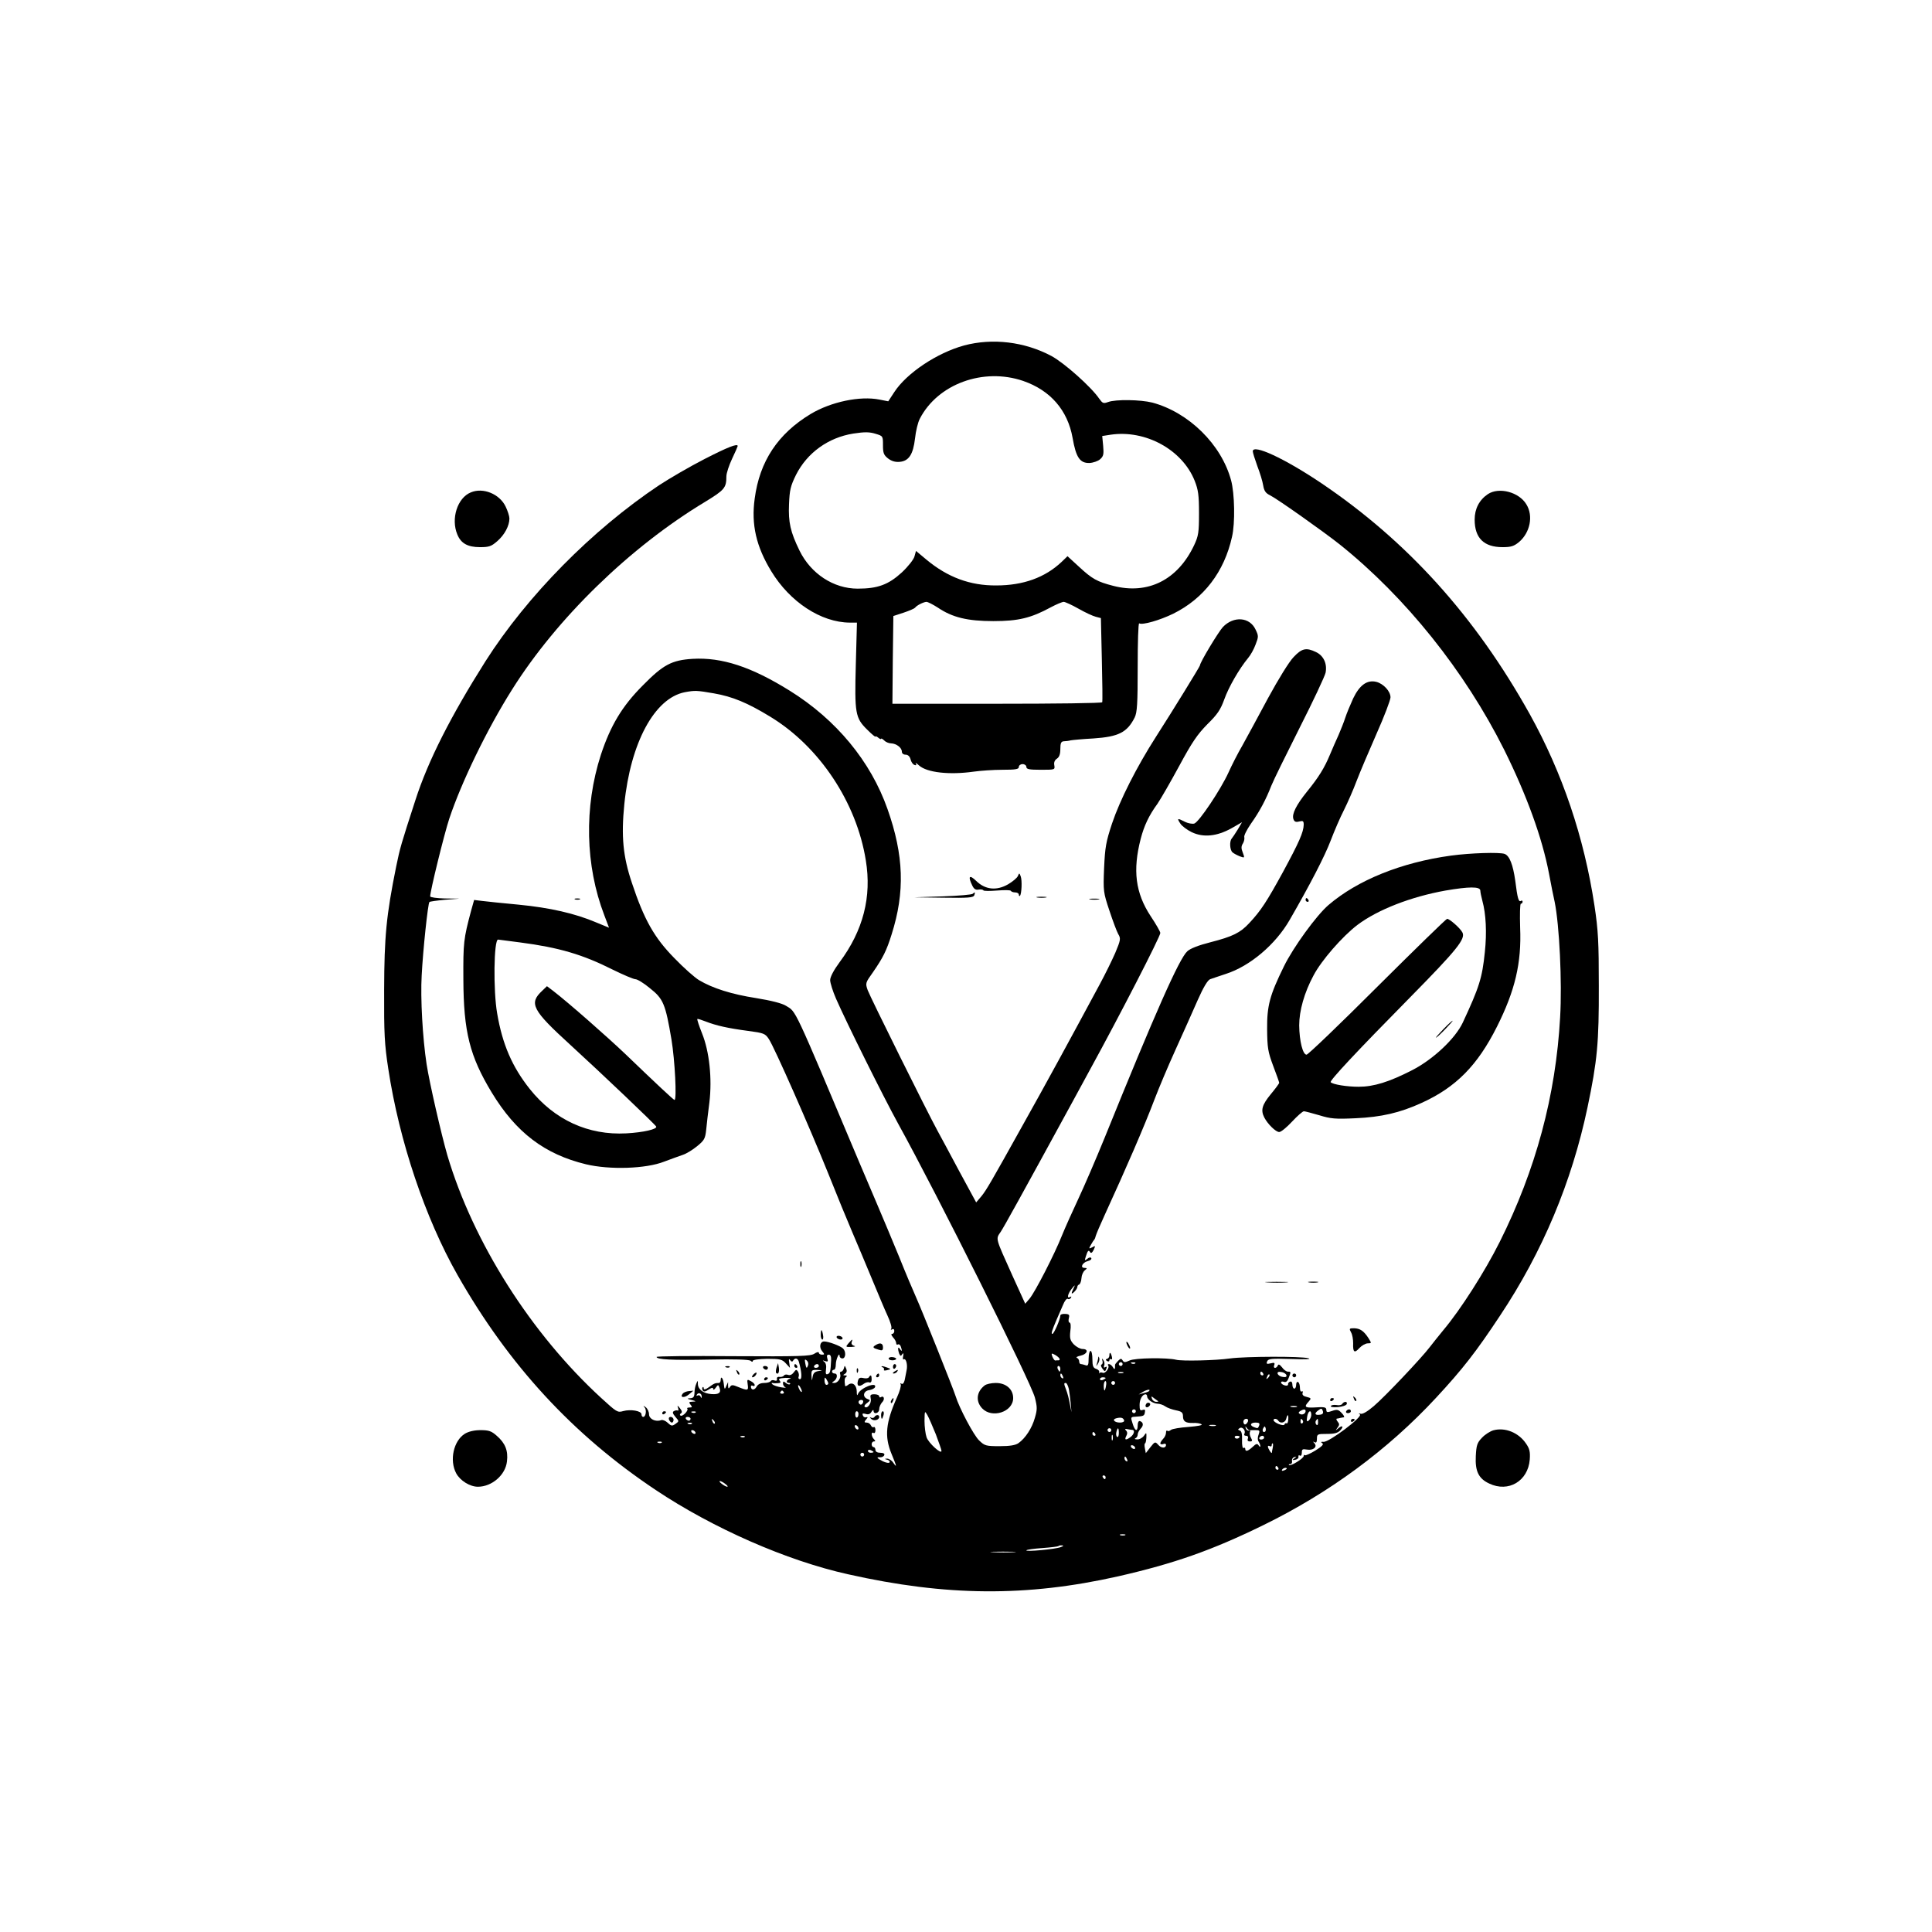 <?xml version="1.0" standalone="no"?>
<!DOCTYPE svg PUBLIC "-//W3C//DTD SVG 20010904//EN"
 "http://www.w3.org/TR/2001/REC-SVG-20010904/DTD/svg10.dtd">
<svg version="1.0" xmlns="http://www.w3.org/2000/svg"
 width="1024pt" height="1024pt" viewBox="0 0 1024 1024"
 preserveAspectRatio="xMidYMid meet">

<g transform="translate(0,1024) scale(0.1,-0.1)"
fill="#000000" stroke="none">
<path d="M5110 8409 c-143 -39 -304 -146 -370 -247 l-32 -49 -46 9 c-104 21
-258 -12 -365 -76 -174 -105 -271 -251 -297 -449 -19 -137 8 -254 88 -385 99
-163 264 -271 416 -272 l38 0 -6 -221 c-7 -260 -3 -284 60 -346 24 -24 44 -41
44 -37 0 3 7 1 15 -6 8 -7 15 -9 15 -6 0 4 7 0 16 -8 8 -9 25 -16 37 -16 28
-1 57 -23 57 -44 0 -9 8 -16 20 -16 12 0 22 -9 26 -24 3 -14 12 -27 20 -30 10
-4 13 -2 8 7 -4 6 4 2 17 -10 42 -38 161 -51 289 -33 36 5 104 10 153 10 71 0
87 3 87 15 0 8 9 15 20 15 11 0 20 -7 20 -15 0 -12 15 -15 76 -15 75 0 76 0
72 24 -3 15 2 27 14 35 12 8 18 23 18 51 0 31 4 40 18 41 9 0 26 2 37 5 11 2
65 7 120 10 134 9 179 32 219 111 13 27 16 70 16 268 0 130 3 234 8 231 17
-10 108 16 180 51 162 80 271 222 312 408 17 72 14 230 -5 299 -51 190 -224
360 -417 412 -63 16 -195 18 -235 3 -25 -9 -29 -7 -47 18 -43 63 -185 189
-253 226 -143 76 -312 96 -463 56z m313 -188 c145 -50 236 -156 262 -302 18
-104 39 -134 89 -133 20 1 46 10 57 20 18 16 20 27 16 71 l-5 52 45 7 c184 27
379 -79 445 -244 19 -48 23 -76 23 -172 0 -103 -3 -121 -26 -170 -87 -184
-245 -263 -429 -215 -85 22 -111 36 -182 102 l-60 55 -31 -30 c-88 -83 -203
-125 -347 -125 -138 -1 -257 43 -370 137 l-55 46 -8 -29 c-4 -16 -33 -53 -67
-85 -71 -65 -128 -86 -234 -86 -128 0 -248 79 -308 201 -49 100 -60 151 -56
246 3 76 8 97 37 156 59 117 171 198 304 219 59 9 85 9 117 -1 40 -12 40 -12
40 -61 0 -41 4 -52 27 -70 18 -14 38 -20 61 -18 49 4 72 39 82 125 4 38 15 84
25 103 95 185 337 273 548 201z m-453 -1201 c78 -53 159 -72 295 -72 132 0
199 16 304 73 30 16 61 29 69 29 7 0 43 -16 78 -36 35 -20 76 -39 92 -43 l27
-7 5 -220 c3 -120 4 -222 2 -226 -2 -5 -253 -8 -558 -8 l-554 0 2 233 3 232
55 18 c30 10 57 22 60 26 8 12 44 30 60 31 8 0 35 -14 60 -30z"/>
<path d="M3734 7807 c-78 -40 -186 -103 -241 -139 -355 -237 -699 -586 -920
-933 -184 -291 -304 -527 -371 -735 -76 -234 -82 -254 -102 -352 -53 -262 -63
-372 -64 -653 -1 -234 2 -290 22 -420 58 -383 196 -792 367 -1093 272 -478
611 -846 1050 -1139 304 -203 695 -375 1020 -447 521 -117 946 -120 1431 -11
298 68 497 138 769 271 350 171 660 399 916 675 141 152 212 243 339 435 226
339 381 710 464 1104 52 248 61 343 60 645 0 231 -3 293 -23 425 -55 363 -170
703 -343 1015 -289 518 -648 916 -1106 1225 -195 131 -362 208 -362 168 0 -7
11 -42 24 -78 14 -36 28 -82 31 -102 5 -30 13 -42 38 -54 41 -21 281 -191 367
-259 349 -279 664 -672 873 -1090 118 -238 201 -465 237 -655 11 -58 24 -125
30 -150 25 -122 40 -426 29 -612 -23 -415 -129 -808 -320 -1190 -79 -158 -208
-360 -299 -468 -25 -30 -57 -71 -72 -90 -43 -57 -238 -263 -297 -313 -33 -28
-59 -44 -70 -40 -11 3 -12 2 -3 -4 16 -12 -164 -148 -193 -145 -14 1 -16 -1
-7 -7 10 -6 -1 -17 -36 -39 -28 -17 -53 -28 -56 -25 -3 4 -6 2 -6 -4 0 -13
-70 -56 -78 -48 -3 3 0 5 7 5 6 0 11 7 9 16 -2 10 4 19 12 21 13 4 13 3 0 -7
-13 -9 -12 -10 5 -7 11 2 19 9 17 16 -1 7 2 10 8 6 6 -3 10 3 10 16 0 18 4 20
27 16 33 -6 57 14 40 33 -9 10 -9 11 1 6 8 -5 12 1 12 18 0 25 3 26 53 26 41
0 58 5 72 20 20 22 8 28 -15 7 -12 -10 -12 -9 -1 6 11 14 11 20 1 32 -7 8 -9
16 -4 16 5 1 14 2 19 4 6 1 14 3 18 3 4 1 -1 12 -12 23 -17 18 -24 20 -50 11
-25 -9 -31 -8 -31 4 0 16 -8 18 -67 14 -47 -2 -52 4 -27 31 15 17 14 19 -10
25 -18 4 -25 11 -22 21 3 8 1 11 -4 8 -6 -3 -10 5 -10 19 0 14 -4 28 -10 31
-5 3 -10 -3 -10 -14 0 -12 -4 -21 -10 -21 -5 0 -10 9 -10 21 0 12 -5 19 -12
16 -7 -2 -12 -9 -11 -15 1 -5 -7 -8 -17 -5 -11 3 -20 10 -20 15 0 6 7 7 15 4
11 -4 19 3 25 20 13 33 13 34 -4 34 -8 0 -22 10 -31 23 -12 15 -19 18 -22 10
-3 -7 -9 -13 -15 -13 -6 0 -8 7 -4 15 4 12 0 14 -19 9 -21 -5 -24 -3 -19 10 6
15 22 16 128 13 75 -3 110 -1 91 4 -40 11 -332 10 -415 -1 -75 -11 -255 -15
-286 -7 -48 12 -219 10 -247 -4 -24 -11 -30 -11 -37 1 -7 11 -11 10 -24 -3 -9
-9 -17 -19 -16 -22 1 -23 -2 -27 -11 -12 -5 9 -15 17 -21 17 -6 0 -8 -3 -5 -6
11 -11 -14 -46 -28 -40 -8 3 -16 2 -18 -2 -2 -4 -2 -2 -1 5 2 7 -6 15 -17 18
-15 5 -19 16 -19 51 0 24 -4 44 -10 44 -5 0 -10 -18 -10 -41 0 -33 -3 -40 -16
-35 -9 3 -20 6 -25 6 -5 0 -9 6 -9 14 0 8 -6 17 -12 19 -7 3 2 8 20 12 36 8
44 35 10 35 -13 0 -34 12 -47 25 -19 21 -22 32 -18 70 4 26 2 45 -4 45 -5 0
-7 10 -4 23 5 18 2 22 -20 23 -14 1 -25 -3 -25 -9 0 -19 -34 -97 -42 -97 -8 0
-3 16 22 75 10 22 25 57 34 78 8 21 20 36 25 33 5 -4 13 -1 17 5 4 8 3 9 -4 5
-19 -12 -13 17 9 44 17 21 19 22 10 3 -15 -30 -14 -37 4 -19 8 8 15 19 15 24
0 6 4 12 10 14 5 2 11 17 12 33 1 17 9 35 18 42 13 11 13 12 -2 13 -25 0 -11
29 18 36 13 3 21 10 18 16 -3 5 -12 4 -21 -4 -14 -11 -15 -10 -8 12 10 32 15
37 23 23 5 -7 11 -3 19 13 10 22 9 23 -8 13 -18 -9 -19 -8 -7 13 7 13 15 25
18 28 3 3 6 12 8 20 2 8 23 58 47 110 115 251 208 465 265 615 21 55 70 172
110 260 40 88 93 207 118 264 30 68 53 106 66 111 12 4 49 17 83 28 128 41
264 156 339 287 108 187 186 338 217 420 19 50 50 122 70 161 19 38 50 108 67
154 18 47 66 160 106 251 41 92 74 179 74 193 0 32 -37 72 -75 82 -49 12 -89
-17 -123 -88 -16 -35 -35 -81 -42 -103 -7 -22 -23 -62 -35 -90 -13 -27 -33
-75 -46 -105 -29 -70 -60 -120 -121 -195 -58 -72 -81 -119 -73 -145 5 -15 12
-19 31 -14 20 5 24 3 24 -17 -1 -40 -24 -92 -110 -251 -86 -157 -117 -205
-179 -271 -47 -51 -88 -71 -205 -101 -63 -16 -107 -33 -123 -48 -43 -39 -170
-326 -438 -988 -46 -113 -109 -259 -140 -325 -31 -66 -70 -153 -87 -195 -38
-96 -141 -297 -171 -333 l-23 -27 -67 147 c-93 207 -90 194 -63 234 19 29 100
175 386 699 32 58 71 130 87 160 158 288 373 706 373 725 0 7 -23 47 -51 89
-81 123 -96 243 -53 410 18 69 43 123 89 186 17 25 69 115 115 200 68 126 96
167 149 221 54 53 70 77 90 132 23 65 79 162 126 219 13 15 31 47 40 72 16 41
16 46 0 79 -31 67 -116 73 -173 14 -24 -26 -122 -188 -122 -204 0 -5 -143
-238 -233 -378 -103 -161 -191 -335 -233 -460 -32 -97 -37 -125 -42 -236 -5
-122 -4 -129 28 -225 18 -54 39 -111 47 -125 14 -23 13 -31 -16 -100 -18 -41
-54 -114 -81 -164 -157 -292 -292 -540 -410 -750 -167 -300 -192 -343 -218
-375 l-28 -33 -89 164 c-48 90 -100 187 -115 214 -56 102 -358 711 -371 747
-13 37 -12 39 28 95 53 77 72 114 99 201 71 224 65 418 -22 664 -89 253 -272
474 -518 627 -204 127 -360 178 -515 169 -111 -7 -156 -31 -264 -141 -110
-110 -171 -213 -222 -367 -90 -278 -83 -588 18 -851 l25 -66 -68 28 c-113 48
-246 78 -410 94 -85 8 -174 17 -196 20 l-41 5 -16 -57 c-40 -150 -42 -169 -41
-363 1 -279 34 -408 150 -600 129 -213 281 -328 500 -381 125 -30 318 -24 414
14 36 13 80 30 99 36 19 6 53 27 76 46 38 31 43 40 48 87 3 29 10 94 17 145
15 126 0 270 -39 366 -16 40 -27 74 -25 76 2 2 21 -4 44 -13 56 -22 119 -36
225 -50 83 -11 91 -14 110 -43 29 -43 216 -467 315 -713 45 -113 102 -252 127
-310 25 -58 71 -168 103 -245 32 -77 69 -166 84 -198 15 -32 24 -63 20 -69 -4
-7 -3 -8 4 -4 7 4 12 1 12 -8 0 -9 -5 -16 -12 -16 -6 0 -4 -7 5 -18 10 -10 17
-24 17 -31 0 -7 4 -10 9 -7 5 3 12 -1 15 -10 9 -24 7 -31 -4 -14 -11 17 -13 1
-4 -25 6 -13 9 -14 16 -3 7 9 8 7 5 -10 -3 -12 -1 -20 3 -17 12 8 22 -29 15
-59 -3 -14 -7 -37 -10 -51 -4 -16 -10 -23 -17 -19 -6 4 -8 3 -4 -4 3 -6 -5
-37 -20 -69 -59 -132 -67 -206 -29 -298 29 -70 30 -77 9 -47 -8 12 -23 21 -32
21 -15 -1 -15 -2 1 -6 9 -2 15 -9 12 -14 -4 -5 -19 -2 -36 6 -33 17 -36 23
-13 21 9 0 19 5 21 12 3 7 -5 12 -21 12 -16 0 -26 6 -26 15 0 8 -4 15 -10 15
-5 0 -10 7 -10 15 0 8 5 15 12 15 9 0 9 3 0 12 -14 14 -16 42 -2 33 6 -3 10 3
10 15 0 12 -4 19 -9 16 -5 -3 -11 1 -15 9 -3 8 -13 15 -22 15 -14 0 -14 3 -4
16 11 12 11 15 0 12 -7 -2 -15 3 -17 11 -4 9 0 11 15 7 14 -5 24 -1 31 11 6
10 11 12 11 6 0 -22 30 -14 30 8 0 11 7 27 15 36 16 15 11 38 -6 28 -5 -4 -9
-1 -9 4 0 6 -11 11 -25 11 -22 0 -24 -4 -20 -23 6 -24 -19 -57 -32 -43 -4 3 2
13 13 20 18 14 18 15 2 21 -29 11 -22 43 9 47 14 2 28 9 31 16 10 30 -77 -4
-90 -35 -5 -13 -7 -9 -7 13 -1 35 -25 52 -47 33 -8 -6 -15 -8 -15 -3 -4 30 -3
40 6 46 6 5 4 8 -5 8 -13 0 -13 2 -1 9 9 6 11 15 6 27 -8 18 -8 18 -12 2 -3
-10 -9 -18 -15 -18 -5 0 -8 -6 -5 -12 7 -20 -12 -48 -31 -48 -14 0 -14 2 -3 9
19 12 23 41 5 41 -8 0 -14 5 -14 10 0 6 5 10 10 10 6 0 10 12 10 28 0 27 20
70 20 45 0 -7 7 -13 15 -13 18 0 20 37 3 53 -15 14 -77 37 -100 37 -22 0 -28
-31 -10 -52 13 -16 13 -18 -1 -18 -10 0 -17 5 -17 10 0 6 -11 4 -24 -5 -20
-13 -77 -15 -430 -13 -223 2 -406 0 -406 -4 0 -14 83 -18 280 -14 132 3 209 0
218 -6 7 -7 12 -7 12 -1 0 6 33 10 77 11 67 0 79 -3 98 -24 l22 -24 -4 28 c-3
19 -2 23 5 13 7 -9 12 -10 16 -2 10 16 24 13 30 -6 15 -52 18 -93 6 -93 -7 0
-10 6 -7 13 3 8 1 20 -4 28 -7 11 -11 11 -22 -5 -9 -12 -20 -17 -30 -13 -9 3
-19 2 -22 -4 -4 -5 -14 -8 -23 -7 -10 2 -16 -3 -14 -11 2 -8 -3 -11 -12 -8 -9
4 -18 2 -21 -3 -4 -6 -19 -10 -35 -10 -19 0 -33 -7 -40 -20 -11 -20 -30 -19
-30 1 0 6 5 7 10 4 6 -3 10 -2 10 4 0 6 -9 15 -21 21 -19 11 -20 9 -16 -18 5
-33 1 -34 -51 -13 -29 12 -35 12 -43 0 -7 -11 -9 -10 -10 6 l0 20 -9 -20 c-9
-22 -10 -21 -14 12 -3 28 -16 43 -16 20 0 -10 -4 -17 -10 -17 -19 0 -25 -2
-52 -22 -18 -13 -28 -15 -28 -7 0 7 -3 10 -6 6 -3 -3 -3 -11 1 -17 5 -8 14 -6
31 5 17 11 24 12 24 3 0 -6 6 -4 13 6 13 18 14 18 20 2 11 -27 -2 -38 -42 -35
-42 3 -71 24 -72 53 0 21 -1 21 -9 1 -5 -11 -9 -32 -9 -47 -1 -22 -6 -28 -23
-29 -19 -1 -17 -3 7 -9 26 -7 27 -8 6 -9 -20 -1 -21 -3 -11 -16 10 -12 9 -15
-5 -15 -10 0 -16 -3 -12 -6 8 -9 -25 -44 -36 -37 -5 3 -4 8 2 12 8 5 6 13 -5
27 -14 17 -15 17 -10 1 3 -10 2 -16 -2 -13 -4 2 -13 1 -20 -3 -9 -5 -7 -13 8
-31 20 -23 20 -23 0 -37 -17 -12 -22 -12 -41 6 -12 11 -27 17 -35 14 -29 -11
-64 6 -64 31 0 13 -8 30 -17 37 -14 10 -15 10 -7 0 13 -14 7 -51 -7 -51 -5 0
-9 6 -9 14 0 18 -57 28 -97 17 -30 -9 -35 -5 -116 69 -372 341 -679 825 -816
1287 -32 111 -95 385 -110 483 -21 138 -33 349 -26 470 7 136 33 381 41 389 2
3 39 8 82 12 l77 6 -77 1 c-43 1 -78 6 -78 11 0 28 74 329 101 411 64 193 201
476 333 685 238 379 626 756 1023 995 103 63 113 74 113 135 0 17 14 59 30 93
17 35 30 66 30 68 0 15 -53 -6 -176 -69z m50 -1242 c98 -17 178 -50 299 -124
260 -158 457 -454 506 -761 32 -194 -14 -372 -139 -540 -31 -42 -50 -78 -50
-95 0 -14 14 -59 31 -98 56 -128 250 -518 329 -662 211 -382 703 -1369 725
-1452 13 -51 13 -64 0 -108 -15 -54 -50 -108 -87 -134 -16 -11 -45 -16 -100
-16 -72 0 -79 2 -108 30 -29 27 -106 173 -125 235 -11 36 -178 454 -210 525
-15 33 -56 130 -90 215 -35 85 -86 207 -113 270 -27 63 -72 169 -100 235 -351
834 -331 790 -386 824 -20 13 -79 28 -159 41 -129 20 -230 52 -302 95 -22 13
-81 65 -131 117 -106 108 -160 203 -225 399 -47 140 -57 246 -40 416 33 327
160 562 320 594 55 10 62 10 155 -6z m-1028 -1320 c207 -27 332 -64 491 -144
57 -28 111 -51 121 -51 10 0 45 -21 77 -48 71 -56 82 -83 114 -272 18 -109 29
-320 16 -320 -5 0 -103 92 -259 242 -101 96 -300 271 -384 336 l-33 25 -25
-24 c-72 -67 -54 -102 150 -288 163 -149 449 -421 454 -432 6 -14 -68 -31
-158 -36 -202 -11 -381 71 -512 235 -93 117 -145 236 -173 401 -21 119 -18
391 5 391 3 0 55 -7 116 -15z m2859 -2205 c3 -6 1 -10 -4 -10 -6 0 -14 0 -18
-1 -4 0 -10 9 -15 20 -7 19 -5 20 12 11 10 -5 22 -15 25 -20z m-1210 -10 c-3
-60 -5 -68 -18 -73 -10 -4 -12 3 -9 25 3 19 -1 34 -9 40 -11 8 -10 9 4 4 15
-5 17 -2 12 14 -4 14 -2 20 8 20 9 0 13 -10 12 -30z m-122 -26 c-7 -20 -10
-18 -15 11 -4 20 -2 23 8 14 7 -6 10 -17 7 -25z m1667 6 c0 -5 -4 -10 -10 -10
-5 0 -10 5 -10 10 0 6 5 10 10 10 6 0 10 -4 10 -10z m67 4 c-3 -3 -12 -4 -19
-1 -8 3 -5 6 6 6 11 1 17 -2 13 -5z m-1677 -14 c0 -5 -7 -10 -16 -10 -8 0 -12
5 -9 10 3 6 10 10 16 10 5 0 9 -4 9 -10z m1280 -15 c0 -8 -2 -15 -4 -15 -2 0
-6 7 -10 15 -3 8 -1 15 4 15 6 0 10 -7 10 -15z m-1282 -12 c-20 -3 -28 -11
-31 -31 -4 -24 -4 -24 -6 6 -1 30 1 32 32 31 29 -2 29 -2 5 -6z m1615 -10 c-7
-2 -19 -2 -25 0 -7 3 -2 5 12 5 14 0 19 -2 13 -5z m742 -3 c3 -5 1 -10 -4 -10
-6 0 -11 5 -11 10 0 6 2 10 4 10 3 0 8 -4 11 -10z m123 -8 c3 -9 -3 -13 -19
-10 -12 1 -24 9 -27 16 -3 9 3 13 19 10 12 -1 24 -9 27 -16z m-1184 -8 c3 -8
2 -12 -4 -9 -6 3 -10 10 -10 16 0 14 7 11 14 -7z m1087 -7 c-10 -9 -11 -8 -5
6 3 10 9 15 12 12 3 -3 0 -11 -7 -18z m-2533 -4 c-20 -5 -25 -23 -6 -23 6 0 8
-3 5 -6 -4 -4 -13 -1 -22 6 -12 10 -15 10 -15 -3 0 -8 6 -18 13 -20 6 -3 -4
-3 -23 0 -19 3 -39 10 -45 15 -7 6 -7 9 0 8 6 -2 18 -2 29 -1 14 1 16 4 8 14
-8 9 -1 12 31 14 23 0 34 -1 25 -4z m202 -25 c0 -5 -4 -8 -10 -8 -5 0 -10 10
-10 23 0 18 2 19 10 7 5 -8 10 -18 10 -22z m1470 28 c0 -2 -7 -6 -15 -10 -8
-3 -15 -1 -15 4 0 6 7 10 15 10 8 0 15 -2 15 -4z m2 -41 c-2 -14 -6 -25 -8
-25 -2 0 -4 11 -4 25 0 14 4 25 9 25 4 0 6 -11 3 -25z m48 15 c0 -5 -4 -10
-10 -10 -5 0 -10 5 -10 10 0 6 5 10 10 10 6 0 10 -4 10 -10z m-245 -32 c3 -18
8 -53 10 -78 l4 -45 -9 45 c-4 25 -13 58 -19 73 -13 34 -13 37 -2 37 5 0 12
-15 16 -32z m-1415 -13 c0 -5 -5 -3 -10 5 -5 8 -10 20 -10 25 0 6 5 3 10 -5 5
-8 10 -19 10 -25z m1839 1 c-2 -2 -15 -7 -29 -10 l-25 -7 25 15 c21 12 42 14
29 2z m-1935 -4 c3 -5 -1 -9 -9 -9 -8 0 -12 4 -9 9 3 4 7 8 9 8 2 0 6 -4 9 -8z
m-435 -25 c0 -9 -2 -8 -6 1 -2 6 -10 9 -15 6 -7 -4 -8 -2 -4 5 9 13 26 5 25
-12z m2361 2 c0 -17 31 -38 55 -39 11 0 30 -6 41 -14 11 -8 37 -17 57 -21 30
-6 37 -12 37 -31 0 -28 14 -37 54 -36 17 1 37 -2 44 -7 8 -5 -20 -10 -68 -14
-44 -3 -87 -10 -94 -16 -7 -6 -16 -8 -19 -4 -4 3 -7 -1 -7 -11 0 -10 -7 -24
-15 -32 -8 -9 -15 -19 -15 -24 0 -5 7 -7 15 -4 8 4 15 2 15 -4 0 -19 -25 -19
-41 0 -16 18 -18 18 -42 -13 l-24 -31 -5 26 c-3 14 -2 26 1 26 3 0 6 14 7 30
1 29 0 29 -13 10 -8 -11 -24 -20 -36 -19 -12 0 -16 3 -9 6 6 2 12 11 12 20 0
8 7 21 15 30 17 17 16 34 -3 41 -7 2 -12 -7 -12 -22 0 -37 -15 -32 -27 9 -11
33 -10 35 13 36 45 3 49 4 52 23 3 14 0 17 -12 13 -13 -5 -16 0 -16 26 0 31
15 57 32 57 4 0 8 -5 8 -11z m59 -26 c2 -2 -3 -3 -11 -3 -9 0 -19 7 -22 16 -6
15 -4 15 11 3 10 -7 20 -15 22 -16z m-1565 -8 c-4 -8 -10 -12 -15 -9 -14 8
-10 24 6 24 9 0 12 -6 9 -15z m2299 -22 c-7 -2 -21 -2 -30 0 -10 3 -4 5 12 5
17 0 24 -2 18 -5z m125 -41 c-29 -5 -34 6 -12 22 17 13 20 12 25 -2 4 -12 0
-18 -13 -20z m-978 18 c0 -5 -4 -10 -10 -10 -5 0 -10 5 -10 10 0 6 5 10 10 10
6 0 10 -4 10 -10z m900 1 c0 -14 -18 -23 -31 -15 -8 4 -7 9 2 15 18 11 29 11
29 0z m-3233 -7 c-3 -3 -12 -4 -19 -1 -8 3 -5 6 6 6 11 1 17 -2 13 -5z m863
-8 c0 -23 -16 -27 -17 -5 -1 10 2 19 8 19 5 0 9 -6 9 -14z m410 -108 c16 -43
30 -82 30 -88 0 -21 -69 42 -79 72 -6 17 -11 56 -11 87 1 54 1 55 15 31 8 -14
28 -60 45 -102z m1990 103 c0 -10 -6 -23 -13 -30 -11 -8 -13 -5 -9 19 5 33 22
41 22 11z m-122 -25 c-1 -14 -5 -23 -9 -20 -4 2 -9 0 -11 -6 -4 -12 -58 10
-58 23 0 10 18 9 25 -3 11 -17 37 -11 42 10 7 27 13 25 11 -4z m-3168 4 c0 -5
-4 -10 -9 -10 -6 0 -13 5 -16 10 -3 6 1 10 9 10 9 0 16 -4 16 -10z m2298 -8
c2 -7 -7 -12 -22 -12 -30 0 -44 17 -19 23 24 6 36 3 41 -11z m-2170 -17 c-3
-3 -9 2 -12 12 -6 14 -5 15 5 6 7 -7 10 -15 7 -18z m2826 10 c-4 -8 -10 -15
-15 -15 -5 0 -9 7 -9 15 0 8 7 15 15 15 9 0 12 -6 9 -15z m291 6 c3 -5 2 -12
-3 -15 -5 -3 -9 1 -9 9 0 17 3 19 12 6z m81 -11 c0 -12 -4 -16 -9 -11 -5 5 -6
14 -3 20 10 15 12 14 12 -9z m-3319 -6 c-3 -3 -12 -4 -19 -1 -8 3 -5 6 6 6 11
1 17 -2 13 -5z m3007 -9 c-7 -17 -7 -17 -28 -9 -24 9 -19 24 9 24 18 0 23 -4
19 -15z m-2124 -16 c0 -6 -4 -7 -10 -4 -5 3 -10 11 -10 16 0 6 5 7 10 4 6 -3
10 -11 10 -16z m1893 14 c-7 -2 -21 -2 -30 0 -10 3 -4 5 12 5 17 0 24 -2 18
-5z m152 -43 c-3 -6 1 -10 9 -10 10 0 13 -6 10 -15 -4 -10 0 -15 10 -15 14 0
15 4 6 20 -6 11 -8 25 -5 30 4 6 1 9 -6 8 -6 -2 -14 4 -16 12 -4 12 -3 12 5 2
5 -8 12 -13 16 -13 3 1 17 1 31 1 22 0 23 -3 16 -23 -6 -14 -6 -30 0 -38 5 -8
9 -18 9 -24 0 -5 -4 -4 -9 4 -7 11 -13 10 -32 -8 -25 -23 -39 -27 -39 -10 0 5
-4 8 -9 4 -5 -3 -9 15 -8 42 1 31 -2 48 -12 51 -11 4 -11 6 0 13 15 9 34 -15
24 -31z m111 13 c-10 -10 -19 5 -10 18 6 11 8 11 12 0 2 -7 1 -15 -2 -18z
m-816 7 c0 -5 -4 -10 -10 -10 -5 0 -10 5 -10 10 0 6 5 10 10 10 6 0 10 -4 10
-10z m40 -16 c0 -14 -4 -23 -9 -20 -5 3 -7 15 -4 26 7 28 13 25 13 -6z m73 17
c13 -2 7 -24 -10 -37 -25 -19 -35 -17 -24 4 7 13 7 22 -1 30 -8 8 -5 10 8 7
11 -2 22 -4 27 -4z m-2318 -11 c3 -5 2 -10 -4 -10 -5 0 -13 5 -16 10 -3 6 -2
10 4 10 5 0 13 -4 16 -10z m2120 -10 c3 -5 1 -10 -4 -10 -6 0 -11 5 -11 10 0
6 2 10 4 10 3 0 8 -4 11 -10z m92 -32 c-3 -7 -5 -2 -5 12 0 14 2 19 5 13 2 -7
2 -19 0 -25z m-1950 16 c-3 -3 -12 -4 -19 -1 -8 3 -5 6 6 6 11 1 17 -2 13 -5z
m2623 2 c0 -11 -19 -15 -25 -6 -3 5 1 10 9 10 9 0 16 -2 16 -4z m130 -6 c0 -5
-7 -10 -16 -10 -8 0 -12 5 -9 10 3 6 10 10 16 10 5 0 9 -4 9 -10z m-3193 -26
c-3 -3 -12 -4 -19 -1 -8 3 -5 6 6 6 11 1 17 -2 13 -5z m3239 -26 c-3 -13 -5
-25 -5 -28 -2 -7 -21 23 -21 33 0 5 5 5 10 2 6 -3 10 -1 10 4 0 6 2 11 5 11 3
0 3 -10 1 -22z m-731 2 c3 -5 2 -10 -4 -10 -5 0 -13 5 -16 10 -3 6 -2 10 4 10
5 0 13 -4 16 -10z m-1385 -26 c0 -2 -7 -4 -15 -4 -8 0 -15 4 -15 10 0 5 7 7
15 4 8 -4 15 -8 15 -10z m-50 -14 c0 -5 -4 -10 -10 -10 -5 0 -10 5 -10 10 0 6
5 10 10 10 6 0 10 -4 10 -10z m1394 -26 c3 -8 2 -12 -4 -9 -6 3 -10 10 -10 16
0 14 7 11 14 -7z m801 -44 c3 -5 1 -10 -4 -10 -6 0 -11 5 -11 10 0 6 2 10 4
10 3 0 8 -4 11 -10z m45 -4 c0 -2 -7 -7 -16 -10 -8 -3 -12 -2 -9 4 6 10 25 14
25 6z m-960 -46 c0 -5 -2 -10 -4 -10 -3 0 -8 5 -11 10 -3 6 -1 10 4 10 6 0 11
-4 11 -10z m-2016 -35 c11 -8 16 -15 10 -15 -5 0 -18 7 -28 15 -11 8 -16 15
-10 15 5 0 18 -7 28 -15z m2119 -272 c-7 -2 -19 -2 -25 0 -7 3 -2 5 12 5 14 0
19 -2 13 -5z m-341 -63 c-26 -11 -190 -26 -182 -17 3 4 42 9 85 12 43 3 81 8
84 10 2 3 11 5 20 4 10 0 8 -4 -7 -9z m-249 -27 c-29 -2 -78 -2 -110 0 -32 2
-8 3 52 3 61 0 87 -1 58 -3z"/>
<path d="M5219 2897 c-43 -33 -49 -83 -14 -121 52 -56 165 -20 165 54 0 47
-38 80 -92 80 -24 0 -50 -6 -59 -13z"/>
<path d="M6075 2799 c-10 -15 3 -25 16 -12 7 7 7 13 1 17 -6 3 -14 1 -17 -5z"/>
<path d="M2495 7630 c-71 -29 -106 -140 -71 -223 19 -47 55 -67 120 -67 48 0
60 4 92 32 39 34 64 82 64 120 0 12 -9 40 -20 63 -32 67 -120 103 -185 75z"/>
<path d="M7886 7621 c-46 -31 -70 -78 -70 -135 0 -98 49 -146 148 -146 45 0
60 5 87 27 59 50 77 139 39 200 -39 65 -145 93 -204 54z"/>
<path d="M6856 6757 c-24 -25 -80 -116 -135 -217 -51 -96 -113 -209 -136 -251
-24 -41 -57 -106 -74 -144 -41 -90 -156 -262 -181 -270 -10 -3 -33 1 -49 9
-41 21 -44 20 -25 -9 8 -13 36 -34 61 -46 61 -29 133 -22 210 21 l56 32 -23
-39 c-13 -21 -27 -42 -32 -48 -12 -14 -10 -61 5 -73 7 -6 24 -15 39 -21 25 -9
26 -9 15 20 -9 22 -9 34 1 49 6 10 9 25 7 33 -3 7 13 39 35 71 47 66 80 129
108 201 11 28 79 166 150 307 72 142 134 274 138 293 9 48 -11 90 -51 109 -52
25 -75 20 -119 -27z"/>
<path d="M7690 5705 c-263 -36 -495 -130 -649 -262 -63 -54 -186 -223 -236
-325 -75 -153 -90 -208 -89 -333 1 -98 4 -119 32 -194 18 -47 32 -87 32 -90 0
-4 -20 -31 -45 -61 -46 -56 -54 -84 -34 -123 18 -35 61 -77 79 -77 10 0 40 25
68 55 28 30 56 55 63 55 6 0 43 -10 81 -21 62 -19 86 -21 192 -16 137 6 236
29 350 81 183 83 297 199 400 404 96 191 131 338 123 525 -2 70 -1 127 4 127
5 0 9 5 9 11 0 5 -4 8 -9 4 -12 -7 -18 12 -30 108 -12 84 -30 131 -56 141 -27
10 -182 5 -285 -9z m156 -185 c0 -8 5 -33 11 -55 19 -69 24 -168 13 -271 -14
-138 -30 -187 -117 -374 -40 -85 -157 -195 -268 -252 -123 -63 -204 -88 -284
-88 -63 0 -136 12 -148 24 -8 7 137 162 422 451 247 251 294 309 276 343 -12
23 -68 72 -81 72 -5 0 -171 -162 -370 -360 -198 -198 -367 -360 -375 -360 -20
0 -38 72 -39 155 0 78 27 174 76 265 42 80 153 207 233 268 108 81 283 149
467 182 123 21 183 22 184 0z"/>
<path d="M7650 4785 c-24 -25 -42 -45 -39 -45 3 0 25 20 49 45 24 25 42 45 39
45 -3 0 -25 -20 -49 -45z"/>
<path d="M5395 5597 c-4 -10 -27 -29 -52 -44 -61 -35 -121 -29 -169 18 -36 35
-45 25 -21 -24 9 -19 18 -25 34 -22 12 2 23 0 25 -4 2 -4 35 -4 73 -1 39 3 72
3 73 -2 2 -4 12 -8 23 -8 10 0 19 -5 19 -12 0 -6 3 -9 6 -6 9 10 12 82 4 103
-7 19 -8 19 -15 2z"/>
<path d="M5156 5503 c-4 -5 -76 -11 -159 -14 l-152 -5 156 -2 c131 -2 158 0
163 13 6 16 3 19 -8 8z"/>
<path d="M5498 5483 c12 -2 32 -2 45 0 12 2 2 4 -23 4 -25 0 -35 -2 -22 -4z"/>
<path d="M3048 5473 c6 -2 18 -2 25 0 6 3 1 5 -13 5 -14 0 -19 -2 -12 -5z"/>
<path d="M5778 5473 c12 -2 32 -2 45 0 12 2 2 4 -23 4 -25 0 -35 -2 -22 -4z"/>
<path d="M6920 5470 c0 -5 5 -10 11 -10 5 0 7 5 4 10 -3 6 -8 10 -11 10 -2 0
-4 -4 -4 -10z"/>
<path d="M4242 3540 c0 -14 2 -19 5 -12 2 6 2 18 0 25 -3 6 -5 1 -5 -13z"/>
<path d="M6718 3443 c29 -2 74 -2 100 0 26 2 2 3 -53 3 -55 0 -76 -1 -47 -3z"/>
<path d="M6938 3443 c12 -2 32 -2 45 0 12 2 2 4 -23 4 -25 0 -35 -2 -22 -4z"/>
<path d="M7161 3178 c7 -12 11 -38 11 -57 -2 -49 7 -55 33 -26 13 14 33 25 45
25 20 0 20 1 3 28 -25 38 -44 51 -76 52 -26 0 -27 -2 -16 -22z"/>
<path d="M4350 3165 c0 -14 4 -25 9 -25 4 0 6 11 3 25 -2 14 -6 25 -8 25 -2 0
-4 -11 -4 -25z"/>
<path d="M4435 3150 c3 -5 13 -10 21 -10 8 0 12 5 9 10 -3 6 -13 10 -21 10 -8
0 -12 -4 -9 -10z"/>
<path d="M4497 3120 c-16 -19 -16 -20 16 -19 18 1 24 3 14 6 -11 3 -16 11 -13
19 7 19 4 18 -17 -6z"/>
<path d="M5970 3125 c0 -5 5 -17 10 -25 5 -8 10 -10 10 -5 0 6 -5 17 -10 25
-5 8 -10 11 -10 5z"/>
<path d="M4640 3110 c-17 -10 -14 -15 18 -24 18 -6 22 -3 22 13 0 22 -16 27
-40 11z"/>
<path d="M5880 3056 c0 -8 -5 -16 -12 -18 -9 -3 -9 -6 0 -12 7 -4 12 -2 12 4
0 6 4 9 9 6 5 -4 7 3 4 14 -6 23 -13 26 -13 6z"/>
<path d="M4710 3039 c0 -5 9 -9 20 -9 11 0 20 4 20 8 0 4 -9 8 -20 9 -11 1
-20 -2 -20 -8z"/>
<path d="M5821 3043 c-1 -6 -4 -20 -7 -30 -5 -17 -5 -17 6 0 6 10 9 23 6 30
-3 9 -5 9 -5 0z"/>
<path d="M5843 3028 c3 -9 1 -18 -4 -20 -6 -2 -4 -11 4 -22 13 -17 14 -17 20
-2 5 11 3 15 -5 10 -7 -5 -9 -2 -6 8 4 8 2 21 -4 29 -8 11 -9 11 -5 -3z"/>
<path d="M4116 2992 c-4 -13 -5 -26 -2 -29 10 -11 18 4 14 29 l-4 23 -8 -23z"/>
<path d="M4210 3000 c0 -5 5 -10 11 -10 5 0 7 5 4 10 -3 6 -8 10 -11 10 -2 0
-4 -4 -4 -10z"/>
<path d="M4733 2995 c0 -8 4 -12 9 -9 4 3 8 9 8 15 0 5 -4 9 -8 9 -5 0 -9 -7
-9 -15z"/>
<path d="M3848 2993 c7 -3 16 -2 19 1 4 3 -2 6 -13 5 -11 0 -14 -3 -6 -6z"/>
<path d="M4045 2990 c3 -5 10 -10 16 -10 5 0 9 5 9 10 0 6 -7 10 -16 10 -8 0
-12 -4 -9 -10z"/>
<path d="M4678 2993 c6 -2 10 -8 7 -13 -3 -4 5 -6 17 -2 21 5 21 6 2 13 -10 4
-23 8 -29 8 -5 -1 -4 -3 3 -6z"/>
<path d="M4541 2974 c0 -11 3 -14 6 -6 3 7 2 16 -1 19 -3 4 -6 -2 -5 -13z"/>
<path d="M3906 2967 c3 -10 9 -15 12 -12 3 3 0 11 -7 18 -10 9 -11 8 -5 -6z"/>
<path d="M4740 2970 c-9 -6 -10 -10 -3 -10 6 0 15 5 18 10 8 12 4 12 -15 0z"/>
<path d="M3992 2954 c-7 -8 -8 -14 -3 -14 10 0 25 19 20 25 -2 1 -10 -3 -17
-11z"/>
<path d="M4645 2950 c-3 -5 -1 -10 4 -10 6 0 11 5 11 10 0 6 -2 10 -4 10 -3 0
-8 -4 -11 -10z"/>
<path d="M6850 2950 c0 -5 5 -10 10 -10 6 0 10 5 10 10 0 6 -4 10 -10 10 -5 0
-10 -4 -10 -10z"/>
<path d="M4605 2940 c-3 -6 -17 -7 -29 -4 -18 4 -25 1 -29 -15 -7 -27 5 -34
29 -17 10 8 24 12 31 9 8 -3 13 3 13 16 0 23 -5 27 -15 11z"/>
<path d="M4050 2929 c0 -5 5 -7 10 -4 6 3 10 8 10 11 0 2 -4 4 -10 4 -5 0 -10
-5 -10 -11z"/>
<path d="M3619 2854 c-18 -22 8 -25 32 -5 l24 20 -23 -2 c-13 -1 -28 -7 -33
-13z"/>
<path d="M7176 2827 c3 -10 9 -15 12 -12 3 3 0 11 -7 18 -10 9 -11 8 -5 -6z"/>
<path d="M4725 2819 c-4 -6 -5 -12 -2 -15 2 -3 7 2 10 11 7 17 1 20 -8 4z"/>
<path d="M7050 2819 c0 -5 5 -7 10 -4 6 3 10 8 10 11 0 2 -4 4 -10 4 -5 0 -10
-5 -10 -11z"/>
<path d="M7114 2799 c-3 -6 -17 -9 -30 -6 -14 2 -27 0 -30 -5 -4 -5 12 -8 37
-6 23 2 44 9 47 16 5 15 -14 16 -24 1z"/>
<path d="M7135 2760 c-3 -5 1 -10 9 -10 9 0 16 5 16 10 0 6 -4 10 -9 10 -6 0
-13 -4 -16 -10z"/>
<path d="M3510 2749 c0 -5 5 -7 10 -4 6 3 10 8 10 11 0 2 -4 4 -10 4 -5 0 -10
-5 -10 -11z"/>
<path d="M4670 2740 c0 -11 2 -20 4 -20 2 0 6 9 9 20 3 11 1 20 -4 20 -5 0 -9
-9 -9 -20z"/>
<path d="M4635 2730 c-4 -6 -12 -7 -18 -4 -9 5 -9 4 0 -6 13 -14 43 -7 43 10
0 13 -17 13 -25 0z"/>
<path d="M3546 2715 c4 -8 10 -15 15 -15 5 0 9 7 9 15 0 8 -7 15 -15 15 -9 0
-12 -6 -9 -15z"/>
<path d="M7160 2709 c0 -5 5 -7 10 -4 6 3 10 8 10 11 0 2 -4 4 -10 4 -5 0 -10
-5 -10 -11z"/>
<path d="M7915 2659 c-17 -5 -44 -22 -60 -39 -26 -27 -30 -40 -33 -98 -4 -80
15 -119 71 -145 102 -49 206 13 215 127 3 41 -1 58 -20 85 -39 58 -111 87
-173 70z"/>
<path d="M2464 2641 c-60 -37 -83 -141 -46 -210 21 -39 73 -71 115 -71 74 0
146 62 154 134 7 57 -9 97 -54 136 -28 25 -42 30 -86 30 -33 0 -63 -7 -83 -19z"/>
</g>
</svg>
